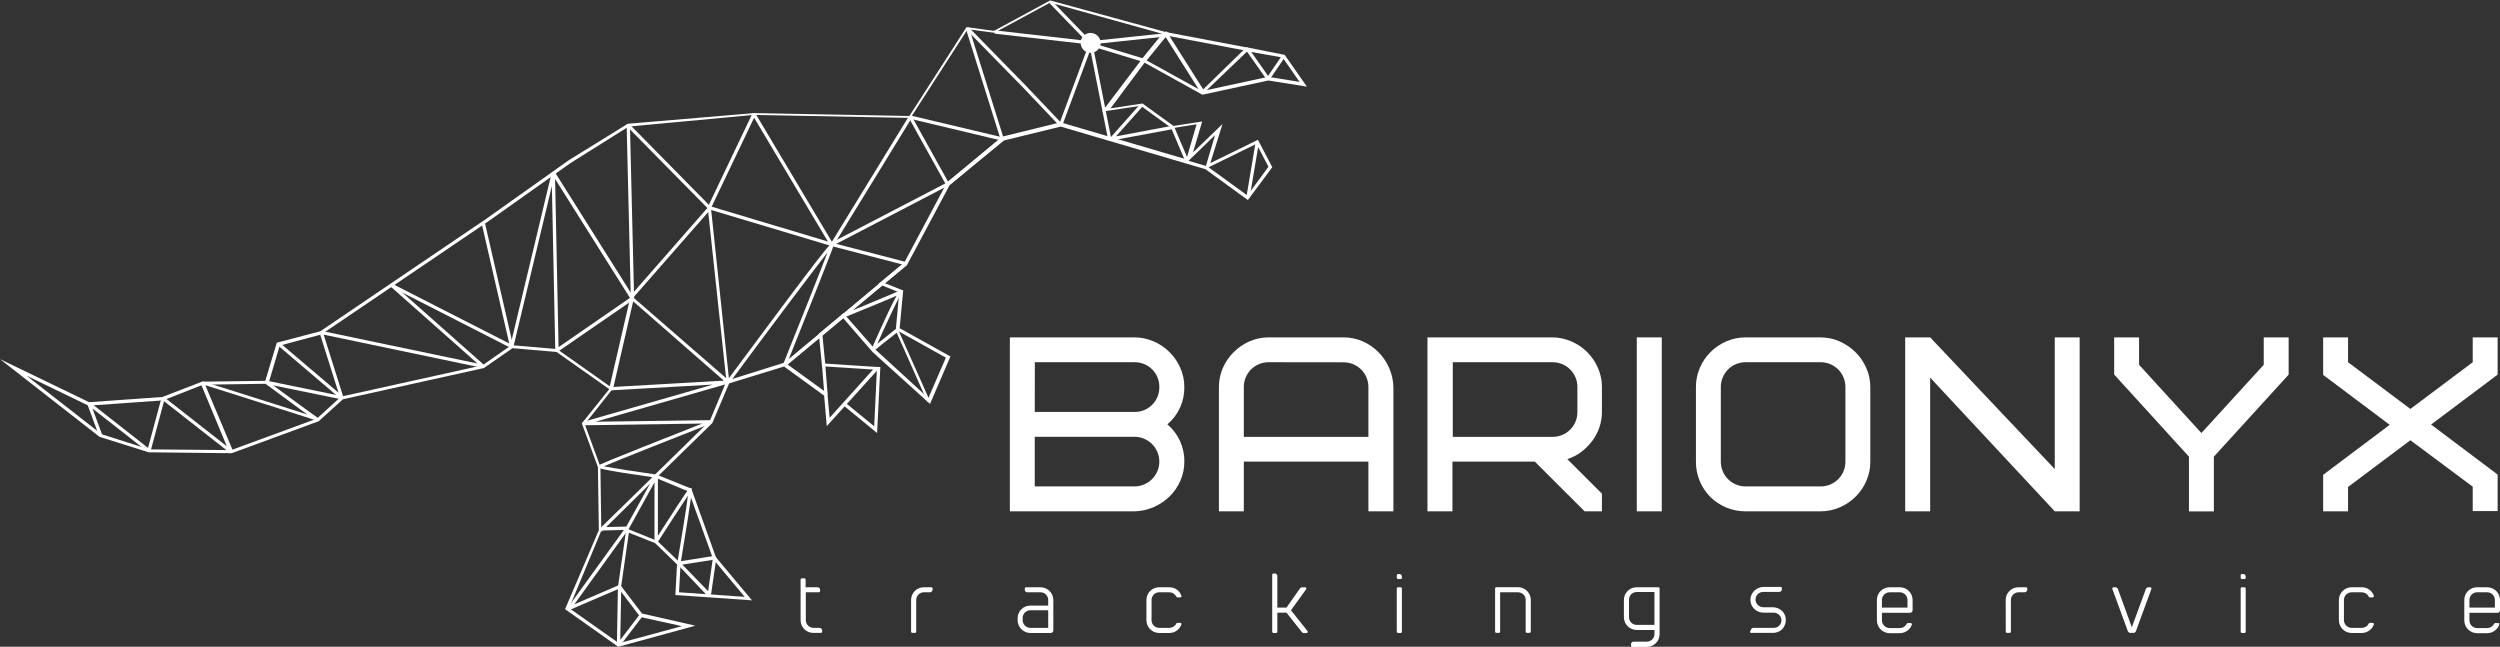 <svg width="201" height="52" viewBox="0 0 201 52" fill="none" xmlns="http://www.w3.org/2000/svg">
<rect x="0" y="0" width="201" height="52" fill="#333333" stroke="none"/>
<g clip-path="url(#clip0)">
<path d="M64.368 49.865V46.6C64.368 46.572 64.379 46.546 64.398 46.527C64.417 46.508 64.443 46.497 64.471 46.497H64.669C64.697 46.497 64.723 46.508 64.742 46.527C64.762 46.546 64.772 46.572 64.772 46.6V47.216H65.737C65.789 47.216 65.84 47.237 65.877 47.274C65.914 47.311 65.935 47.362 65.935 47.414V47.517C65.935 47.543 65.925 47.568 65.908 47.587C65.89 47.606 65.866 47.618 65.84 47.62H64.787V49.865C64.789 50.028 64.855 50.183 64.97 50.298C65.086 50.414 65.242 50.479 65.405 50.481H65.898C65.953 50.483 66.004 50.505 66.042 50.543C66.08 50.581 66.103 50.633 66.105 50.687V50.789C66.103 50.815 66.091 50.84 66.072 50.857C66.053 50.875 66.028 50.885 66.001 50.885H65.405C65.27 50.887 65.135 50.862 65.009 50.811C64.884 50.761 64.769 50.686 64.672 50.591C64.576 50.496 64.499 50.383 64.447 50.258C64.395 50.134 64.368 50 64.368 49.865Z" fill="white"/>
<path d="M73.251 48.236C73.251 47.965 73.359 47.706 73.55 47.515C73.742 47.324 74.002 47.216 74.274 47.216H74.877C74.903 47.216 74.928 47.226 74.948 47.243C74.967 47.261 74.978 47.285 74.98 47.311V47.414C74.977 47.469 74.953 47.52 74.913 47.558C74.874 47.596 74.822 47.618 74.767 47.62H74.274C74.111 47.621 73.956 47.687 73.841 47.803C73.727 47.918 73.663 48.074 73.663 48.236V50.789C73.663 50.803 73.66 50.816 73.655 50.828C73.65 50.84 73.642 50.85 73.632 50.859C73.623 50.868 73.611 50.875 73.599 50.88C73.586 50.884 73.573 50.886 73.56 50.885H73.354C73.328 50.885 73.303 50.875 73.284 50.857C73.264 50.84 73.253 50.815 73.251 50.789V48.236Z" fill="white"/>
<path d="M81.817 49.865V49.703C81.817 49.57 81.844 49.438 81.895 49.314C81.947 49.191 82.022 49.079 82.118 48.985C82.213 48.891 82.326 48.816 82.45 48.766C82.574 48.715 82.707 48.69 82.841 48.691H84.276V48.236C84.276 48.072 84.21 47.916 84.094 47.8C83.979 47.684 83.821 47.62 83.657 47.62H82.598C82.57 47.621 82.543 47.616 82.517 47.606C82.492 47.596 82.469 47.581 82.45 47.562C82.43 47.542 82.415 47.519 82.405 47.494C82.395 47.469 82.391 47.441 82.391 47.414V47.319C82.391 47.291 82.402 47.265 82.422 47.246C82.441 47.227 82.467 47.216 82.495 47.216H83.657C83.929 47.216 84.19 47.323 84.383 47.514C84.576 47.705 84.686 47.965 84.688 48.236V50.687C84.688 50.714 84.682 50.742 84.671 50.767C84.661 50.792 84.645 50.815 84.625 50.834C84.605 50.854 84.581 50.869 84.555 50.879C84.53 50.888 84.502 50.893 84.474 50.892H82.841C82.569 50.89 82.308 50.781 82.117 50.589C81.925 50.396 81.817 50.136 81.817 49.865ZM82.222 49.703V49.865C82.224 50.028 82.29 50.183 82.405 50.298C82.521 50.414 82.677 50.479 82.841 50.481H84.276V49.065H82.841C82.757 49.065 82.675 49.082 82.599 49.114C82.522 49.146 82.453 49.194 82.395 49.253C82.338 49.313 82.293 49.383 82.263 49.461C82.233 49.538 82.219 49.621 82.222 49.703Z" fill="white"/>
<path d="M92.172 49.865V48.236C92.172 47.965 92.28 47.706 92.472 47.515C92.664 47.324 92.924 47.216 93.195 47.216H94.013C94.26 47.212 94.501 47.298 94.689 47.458C94.823 47.578 94.925 47.729 94.984 47.898C94.99 47.913 94.993 47.93 94.991 47.946C94.989 47.962 94.983 47.978 94.973 47.991C94.964 48.005 94.951 48.015 94.936 48.022C94.921 48.029 94.905 48.032 94.888 48.031H94.675C94.653 48.032 94.631 48.026 94.612 48.014C94.594 48.002 94.58 47.985 94.572 47.964C94.52 47.861 94.44 47.774 94.341 47.713C94.243 47.652 94.129 47.62 94.013 47.62H93.195C93.033 47.621 92.877 47.687 92.763 47.803C92.649 47.918 92.585 48.074 92.585 48.236V49.865C92.585 50.027 92.649 50.183 92.763 50.298C92.877 50.413 93.033 50.479 93.195 50.481H94.013C94.129 50.481 94.243 50.449 94.341 50.388C94.44 50.327 94.52 50.24 94.572 50.136C94.579 50.118 94.593 50.102 94.61 50.092C94.627 50.081 94.647 50.076 94.667 50.078H94.888C94.905 50.076 94.921 50.079 94.936 50.086C94.951 50.093 94.964 50.104 94.973 50.117C94.983 50.13 94.989 50.146 94.991 50.162C94.993 50.178 94.99 50.195 94.984 50.21C94.923 50.376 94.822 50.524 94.689 50.643C94.502 50.805 94.261 50.894 94.013 50.892H93.195C92.924 50.89 92.663 50.781 92.472 50.589C92.28 50.396 92.172 50.136 92.172 49.865Z" fill="white"/>
<path d="M104.669 50.819L103.433 49.256H102.697V50.789C102.697 50.817 102.686 50.843 102.667 50.862C102.647 50.881 102.621 50.892 102.594 50.892H102.395C102.367 50.892 102.34 50.882 102.32 50.862C102.299 50.843 102.287 50.817 102.285 50.789V46.211C102.287 46.183 102.299 46.157 102.32 46.138C102.34 46.119 102.367 46.108 102.395 46.108H102.491C102.545 46.108 102.598 46.13 102.637 46.168C102.675 46.207 102.697 46.259 102.697 46.313V48.852H103.433L104.537 47.282C104.559 47.26 104.586 47.243 104.615 47.232C104.644 47.221 104.675 47.215 104.706 47.216H104.934C104.953 47.217 104.971 47.222 104.986 47.232C105.002 47.242 105.015 47.256 105.023 47.273C105.031 47.289 105.035 47.308 105.033 47.326C105.032 47.345 105.026 47.362 105.015 47.377L103.793 49.065L105.118 50.731C105.131 50.746 105.139 50.764 105.142 50.784C105.144 50.803 105.141 50.823 105.132 50.841C105.124 50.859 105.11 50.874 105.093 50.884C105.077 50.895 105.057 50.9 105.037 50.899H104.824C104.794 50.898 104.764 50.89 104.738 50.876C104.711 50.862 104.688 50.843 104.669 50.819Z" fill="white"/>
<path d="M112.301 46.255C112.303 46.227 112.316 46.201 112.336 46.182C112.357 46.163 112.384 46.152 112.412 46.152H112.507C112.534 46.151 112.561 46.156 112.586 46.165C112.611 46.175 112.633 46.189 112.653 46.208C112.672 46.226 112.687 46.248 112.698 46.273C112.708 46.297 112.713 46.324 112.713 46.35V46.453C112.713 46.48 112.703 46.506 112.683 46.526C112.664 46.545 112.638 46.556 112.61 46.556H112.412C112.384 46.556 112.357 46.545 112.336 46.526C112.316 46.507 112.303 46.481 112.301 46.453V46.255ZM112.301 47.319C112.303 47.291 112.316 47.265 112.336 47.246C112.357 47.227 112.384 47.216 112.412 47.216H112.61C112.638 47.216 112.664 47.227 112.683 47.246C112.703 47.265 112.713 47.291 112.713 47.319V50.789C112.713 50.817 112.703 50.843 112.683 50.862C112.664 50.881 112.638 50.892 112.61 50.892H112.412C112.384 50.892 112.357 50.882 112.336 50.862C112.316 50.843 112.303 50.817 112.301 50.789V47.319Z" fill="white"/>
<path d="M122.664 48.236C122.665 48.155 122.649 48.074 122.619 47.999C122.588 47.924 122.542 47.855 122.485 47.798C122.427 47.74 122.359 47.695 122.283 47.664C122.208 47.634 122.127 47.619 122.045 47.62H120.61V50.782C120.61 50.809 120.599 50.835 120.58 50.855C120.561 50.874 120.535 50.885 120.507 50.885H120.309C120.281 50.885 120.255 50.874 120.236 50.855C120.216 50.835 120.206 50.809 120.206 50.782V47.311C120.206 47.284 120.216 47.258 120.236 47.239C120.255 47.219 120.281 47.209 120.309 47.209H122.045C122.319 47.209 122.581 47.317 122.774 47.51C122.967 47.702 123.076 47.964 123.076 48.236V50.782C123.074 50.81 123.061 50.836 123.041 50.855C123.02 50.874 122.993 50.885 122.965 50.885H122.767C122.739 50.885 122.713 50.874 122.694 50.855C122.674 50.835 122.664 50.809 122.664 50.782V48.236Z" fill="white"/>
<path d="M131.135 51.787C131.135 51.761 131.14 51.734 131.15 51.71C131.161 51.685 131.176 51.663 131.195 51.645C131.215 51.626 131.237 51.611 131.262 51.602C131.287 51.593 131.314 51.588 131.341 51.589H132.4C132.564 51.589 132.722 51.524 132.838 51.409C132.954 51.293 133.019 51.136 133.019 50.973V50.65H131.584C131.312 50.648 131.051 50.539 130.86 50.346C130.668 50.154 130.561 49.894 130.561 49.623V48.236C130.561 47.965 130.668 47.706 130.86 47.515C131.052 47.324 131.312 47.216 131.584 47.216H133.328C133.355 47.216 133.381 47.227 133.401 47.246C133.42 47.265 133.431 47.291 133.431 47.319V50.987C133.431 51.26 133.322 51.521 133.129 51.714C132.936 51.906 132.674 52.015 132.4 52.015H131.238C131.21 52.013 131.183 52 131.164 51.98C131.145 51.959 131.135 51.933 131.135 51.905V51.787ZM130.973 48.236V49.623C130.972 49.703 130.987 49.783 131.017 49.858C131.047 49.933 131.092 50.001 131.149 50.058C131.206 50.115 131.274 50.161 131.348 50.192C131.423 50.223 131.503 50.239 131.584 50.239H133.019V47.598H131.584C131.501 47.599 131.42 47.616 131.344 47.649C131.268 47.681 131.2 47.729 131.143 47.788C131.086 47.848 131.042 47.918 131.013 47.995C130.983 48.072 130.97 48.154 130.973 48.236Z" fill="white"/>
<path d="M140.761 50.687C140.763 50.633 140.785 50.581 140.824 50.543C140.862 50.505 140.913 50.483 140.967 50.481H142.608C142.692 50.482 142.776 50.465 142.853 50.432C142.93 50.4 143 50.351 143.057 50.29C143.114 50.232 143.159 50.162 143.188 50.086C143.218 50.009 143.231 49.928 143.227 49.846C143.224 49.764 143.204 49.684 143.168 49.61C143.133 49.537 143.082 49.471 143.021 49.417C142.905 49.315 142.756 49.257 142.601 49.256H141.784C141.509 49.259 141.245 49.153 141.048 48.962C140.948 48.868 140.869 48.754 140.815 48.628C140.76 48.502 140.732 48.366 140.732 48.229C140.732 48.091 140.76 47.956 140.815 47.829C140.869 47.703 140.948 47.589 141.048 47.495C141.246 47.304 141.509 47.194 141.784 47.187H143.16C143.174 47.186 143.187 47.187 143.199 47.192C143.212 47.196 143.223 47.203 143.233 47.212C143.243 47.221 143.25 47.232 143.255 47.244C143.261 47.256 143.263 47.269 143.263 47.282V47.385C143.263 47.439 143.242 47.492 143.203 47.53C143.164 47.569 143.112 47.59 143.057 47.59H141.755C141.672 47.591 141.59 47.608 141.514 47.64C141.438 47.673 141.37 47.721 141.313 47.781C141.255 47.842 141.211 47.913 141.182 47.991C141.153 48.069 141.14 48.153 141.144 48.236C141.154 48.396 141.225 48.545 141.343 48.654C141.46 48.759 141.611 48.819 141.769 48.823H142.557C142.832 48.83 143.095 48.94 143.293 49.131C143.388 49.228 143.463 49.342 143.512 49.468C143.561 49.595 143.584 49.73 143.58 49.865C143.576 50.139 143.468 50.401 143.278 50.599C143.079 50.786 142.815 50.888 142.542 50.885H140.798C140.772 50.885 140.747 50.875 140.728 50.857C140.708 50.84 140.697 50.815 140.695 50.789L140.761 50.687Z" fill="white"/>
<path d="M150.903 49.865V48.236C150.903 47.965 151.011 47.706 151.202 47.515C151.394 47.324 151.654 47.216 151.926 47.216H152.743C153.015 47.216 153.276 47.323 153.469 47.514C153.662 47.705 153.771 47.965 153.773 48.236V49.065C153.773 49.093 153.767 49.12 153.757 49.145C153.746 49.171 153.73 49.194 153.71 49.213C153.69 49.232 153.667 49.247 153.641 49.257C153.615 49.267 153.587 49.272 153.56 49.27H151.307V49.88C151.309 50.042 151.375 50.198 151.491 50.313C151.606 50.428 151.762 50.494 151.926 50.496H152.743C152.859 50.496 152.973 50.464 153.071 50.403C153.17 50.342 153.25 50.255 153.302 50.151C153.308 50.133 153.32 50.117 153.336 50.107C153.352 50.096 153.371 50.091 153.39 50.092H153.618C153.634 50.093 153.65 50.097 153.664 50.104C153.678 50.112 153.69 50.122 153.699 50.135C153.708 50.148 153.714 50.162 153.717 50.178C153.72 50.193 153.719 50.209 153.714 50.224C153.653 50.392 153.549 50.542 153.412 50.657C153.227 50.819 152.989 50.908 152.743 50.907H151.926C151.79 50.906 151.655 50.878 151.53 50.825C151.405 50.772 151.292 50.695 151.197 50.598C151.102 50.501 151.027 50.387 150.976 50.261C150.926 50.135 150.901 50 150.903 49.865ZM151.307 48.236V48.852H153.361V48.236C153.361 48.072 153.296 47.916 153.18 47.8C153.064 47.684 152.907 47.62 152.743 47.62H151.926C151.762 47.621 151.606 47.687 151.491 47.802C151.375 47.917 151.309 48.073 151.307 48.236Z" fill="white"/>
<path d="M161.258 48.236C161.258 47.965 161.366 47.706 161.557 47.515C161.749 47.324 162.009 47.216 162.281 47.216H162.884C162.898 47.215 162.911 47.217 162.924 47.221C162.937 47.225 162.949 47.232 162.959 47.241C162.97 47.25 162.978 47.261 162.984 47.273C162.99 47.285 162.994 47.298 162.995 47.311V47.414C162.991 47.469 162.967 47.52 162.928 47.558C162.888 47.596 162.836 47.618 162.781 47.62H162.288C162.125 47.621 161.97 47.687 161.856 47.803C161.741 47.918 161.677 48.074 161.677 48.236V50.789C161.677 50.803 161.675 50.816 161.669 50.828C161.664 50.84 161.656 50.851 161.647 50.859C161.637 50.868 161.626 50.875 161.613 50.88C161.601 50.884 161.587 50.886 161.574 50.885H161.368C161.355 50.886 161.342 50.884 161.329 50.88C161.317 50.875 161.305 50.868 161.296 50.859C161.286 50.851 161.278 50.84 161.273 50.828C161.268 50.816 161.265 50.803 161.265 50.789L161.258 48.236Z" fill="white"/>
<path d="M171.083 50.76L169.832 47.348C169.827 47.332 169.826 47.316 169.829 47.3C169.832 47.284 169.839 47.269 169.849 47.256C169.859 47.243 169.872 47.232 169.887 47.225C169.902 47.219 169.918 47.215 169.935 47.216H170.075C170.116 47.216 170.157 47.228 170.192 47.25C170.227 47.272 170.255 47.303 170.273 47.341L171.399 50.43L172.533 47.341C172.551 47.303 172.579 47.272 172.614 47.25C172.649 47.228 172.69 47.216 172.732 47.216H172.871C172.888 47.215 172.904 47.219 172.919 47.225C172.934 47.232 172.947 47.243 172.957 47.256C172.967 47.269 172.974 47.284 172.977 47.3C172.98 47.316 172.979 47.332 172.974 47.348L171.723 50.76C171.705 50.797 171.677 50.829 171.642 50.851C171.607 50.873 171.566 50.885 171.525 50.885H171.282C171.24 50.885 171.199 50.873 171.164 50.851C171.129 50.829 171.101 50.797 171.083 50.76Z" fill="white"/>
<path d="M180.15 46.255C180.15 46.228 180.161 46.202 180.18 46.182C180.2 46.163 180.226 46.152 180.253 46.152H180.349C180.375 46.151 180.402 46.156 180.427 46.165C180.452 46.175 180.475 46.189 180.494 46.208C180.513 46.226 180.529 46.248 180.539 46.273C180.55 46.297 180.555 46.324 180.555 46.35V46.453C180.555 46.48 180.544 46.506 180.525 46.526C180.505 46.545 180.479 46.556 180.452 46.556H180.253C180.226 46.556 180.2 46.545 180.18 46.526C180.161 46.506 180.15 46.48 180.15 46.453V46.255ZM180.15 47.319C180.15 47.291 180.161 47.265 180.18 47.246C180.2 47.227 180.226 47.216 180.253 47.216H180.452C180.479 47.216 180.505 47.227 180.525 47.246C180.544 47.265 180.555 47.291 180.555 47.319V50.789C180.555 50.817 180.544 50.843 180.525 50.862C180.505 50.881 180.479 50.892 180.452 50.892H180.253C180.226 50.892 180.2 50.881 180.18 50.862C180.161 50.843 180.15 50.817 180.15 50.789V47.319Z" fill="white"/>
<path d="M188.047 49.865V48.236C188.047 47.965 188.155 47.706 188.347 47.515C188.538 47.324 188.799 47.216 189.07 47.216H189.887C190.132 47.212 190.371 47.298 190.557 47.458C190.695 47.575 190.799 47.727 190.858 47.898C190.863 47.913 190.864 47.929 190.861 47.945C190.859 47.961 190.852 47.975 190.843 47.988C190.834 48.001 190.822 48.011 190.808 48.019C190.794 48.026 190.778 48.03 190.763 48.031H190.542C190.521 48.032 190.5 48.026 190.483 48.014C190.466 48.002 190.453 47.984 190.446 47.964C190.394 47.861 190.314 47.774 190.216 47.713C190.117 47.652 190.003 47.62 189.887 47.62H189.07C188.907 47.621 188.75 47.687 188.635 47.802C188.519 47.917 188.454 48.073 188.452 48.236V49.865C188.454 50.028 188.519 50.183 188.635 50.298C188.75 50.414 188.907 50.479 189.07 50.481H189.887C190.003 50.481 190.117 50.449 190.216 50.388C190.314 50.327 190.394 50.24 190.446 50.136C190.453 50.118 190.465 50.103 190.481 50.092C190.496 50.082 190.515 50.077 190.535 50.078H190.763C190.778 50.078 190.794 50.082 190.808 50.09C190.822 50.097 190.834 50.107 190.843 50.12C190.852 50.133 190.859 50.148 190.861 50.163C190.864 50.179 190.863 50.195 190.858 50.21C190.797 50.378 190.693 50.527 190.557 50.643C190.371 50.804 190.133 50.893 189.887 50.892H189.07C188.798 50.89 188.538 50.781 188.346 50.589C188.154 50.396 188.047 50.136 188.047 49.865Z" fill="white"/>
<path d="M198.13 49.865V48.236C198.13 47.965 198.238 47.706 198.429 47.515C198.621 47.324 198.881 47.216 199.153 47.216H199.97C200.242 47.216 200.503 47.323 200.696 47.514C200.889 47.705 200.998 47.965 201 48.236V49.065C201.001 49.092 200.996 49.12 200.986 49.145C200.976 49.17 200.961 49.193 200.942 49.213C200.923 49.232 200.899 49.247 200.874 49.257C200.849 49.267 200.821 49.272 200.794 49.27H198.542V49.88C198.542 50.042 198.606 50.197 198.72 50.313C198.835 50.428 198.99 50.494 199.153 50.496H199.97C200.086 50.496 200.2 50.464 200.298 50.403C200.397 50.342 200.477 50.255 200.529 50.151C200.537 50.132 200.55 50.117 200.567 50.106C200.584 50.096 200.605 50.091 200.625 50.092H200.846C200.862 50.091 200.878 50.094 200.893 50.101C200.908 50.108 200.921 50.118 200.931 50.132C200.94 50.145 200.946 50.16 200.948 50.177C200.95 50.193 200.948 50.209 200.941 50.224C200.88 50.392 200.776 50.542 200.639 50.657C200.455 50.82 200.216 50.909 199.97 50.907H199.153C199.017 50.906 198.882 50.878 198.757 50.825C198.632 50.772 198.519 50.695 198.424 50.598C198.329 50.501 198.254 50.387 198.203 50.261C198.153 50.135 198.128 50 198.13 49.865ZM198.542 48.236V48.852H200.588V48.236C200.588 48.155 200.572 48.075 200.541 48C200.51 47.925 200.464 47.857 200.407 47.8C200.349 47.743 200.281 47.697 200.206 47.666C200.131 47.636 200.051 47.62 199.97 47.62H199.153C198.99 47.621 198.835 47.687 198.72 47.803C198.606 47.918 198.542 48.074 198.542 48.236Z" fill="white"/>
<path d="M81.192 41.111V27.126H91.208C91.73 27.126 92.245 27.23 92.725 27.434C93.69 27.842 94.463 28.6 94.888 29.555C95.11 30.046 95.223 30.579 95.219 31.118C95.23 31.687 95.113 32.252 94.877 32.771C94.642 33.29 94.294 33.75 93.858 34.119C94.293 34.486 94.641 34.945 94.876 35.463C95.112 35.981 95.229 36.544 95.219 37.112C95.224 37.637 95.119 38.157 94.91 38.639C94.706 39.106 94.416 39.531 94.057 39.893C93.688 40.256 93.257 40.55 92.783 40.759C92.287 40.981 91.752 41.101 91.208 41.111H81.192ZM83.194 33.121H91.208C91.473 33.125 91.736 33.076 91.981 32.976C92.226 32.877 92.449 32.73 92.635 32.543C92.822 32.356 92.969 32.133 93.068 31.889C93.167 31.644 93.215 31.382 93.21 31.118C93.214 30.855 93.165 30.593 93.066 30.349C92.967 30.105 92.819 29.884 92.633 29.698C92.446 29.512 92.224 29.365 91.979 29.266C91.734 29.167 91.472 29.118 91.208 29.122H83.201L83.194 33.121ZM83.194 35.117V39.108H91.208C91.739 39.108 92.249 38.898 92.624 38.524C92.999 38.149 93.21 37.642 93.21 37.112C93.21 36.583 92.999 36.075 92.624 35.701C92.249 35.327 91.739 35.117 91.208 35.117H83.194Z" fill="white"/>
<path d="M112.029 41.111H110.02V37.112H100.003V41.111H98.001V31.118C98 30.596 98.105 30.079 98.311 29.599C98.512 29.128 98.802 28.7 99.164 28.337C99.528 27.967 99.957 27.669 100.43 27.456C100.925 27.236 101.462 27.123 102.005 27.126H108.018C108.542 27.124 109.06 27.229 109.541 27.434C110.011 27.636 110.439 27.924 110.8 28.286C111.168 28.651 111.465 29.082 111.676 29.555C111.898 30.047 112.018 30.578 112.029 31.118V41.111ZM102.005 29.122C101.742 29.12 101.48 29.17 101.237 29.27C100.993 29.37 100.771 29.517 100.585 29.702C100.399 29.888 100.252 30.109 100.152 30.352C100.052 30.595 100.001 30.855 100.003 31.118V35.124H110.02V31.125C110.022 30.863 109.971 30.602 109.871 30.359C109.771 30.116 109.624 29.895 109.438 29.71C109.252 29.524 109.03 29.377 108.786 29.277C108.543 29.178 108.281 29.127 108.018 29.129L102.005 29.122Z" fill="white"/>
<path d="M127.403 41.111L123.4 37.112H116.776V41.111H114.767V27.126H124.791C125.309 27.126 125.823 27.231 126.299 27.434C127.268 27.836 128.044 28.596 128.463 29.555C128.685 30.046 128.798 30.579 128.794 31.118V33.121C128.796 33.538 128.729 33.952 128.596 34.346C128.465 34.736 128.274 35.102 128.029 35.432C127.777 35.769 127.48 36.07 127.146 36.327C126.803 36.584 126.42 36.783 126.012 36.914L128.794 39.688V41.111H127.403ZM126.822 31.118C126.824 30.855 126.773 30.595 126.673 30.352C126.574 30.109 126.426 29.888 126.24 29.702C126.054 29.517 125.832 29.37 125.588 29.27C125.345 29.17 125.083 29.12 124.82 29.122H116.805V35.124H124.82C125.083 35.126 125.345 35.076 125.588 34.976C125.832 34.877 126.054 34.73 126.24 34.544C126.426 34.358 126.574 34.137 126.673 33.894C126.773 33.651 126.824 33.391 126.822 33.128V31.118Z" fill="white"/>
<path d="M131.598 27.126H133.607V41.111H131.598V27.126Z" fill="white"/>
<path d="M150.373 37.112C150.377 37.645 150.27 38.172 150.056 38.661C149.646 39.617 148.882 40.379 147.922 40.788C147.433 41.003 146.904 41.113 146.369 41.111H140.356C139.816 41.115 139.28 41.01 138.781 40.803C138.307 40.602 137.875 40.313 137.508 39.952C137.138 39.578 136.845 39.134 136.647 38.647C136.448 38.16 136.349 37.638 136.353 37.112V31.118C136.35 30.585 136.457 30.058 136.669 29.57C137.079 28.613 137.844 27.851 138.803 27.442C139.293 27.23 139.822 27.122 140.356 27.126H146.369C146.894 27.124 147.413 27.232 147.893 27.442C148.365 27.65 148.796 27.941 149.166 28.3C149.537 28.663 149.834 29.094 150.042 29.57C150.262 30.056 150.374 30.584 150.373 31.118V37.112ZM148.371 31.118C148.373 30.855 148.323 30.595 148.223 30.352C148.123 30.109 147.975 29.888 147.789 29.702C147.603 29.517 147.381 29.37 147.138 29.27C146.894 29.17 146.633 29.12 146.369 29.122H140.356C140.093 29.12 139.832 29.17 139.588 29.27C139.344 29.37 139.123 29.517 138.936 29.702C138.75 29.888 138.603 30.109 138.503 30.352C138.403 30.595 138.353 30.855 138.354 31.118V37.112C138.353 37.375 138.403 37.636 138.503 37.879C138.603 38.121 138.75 38.342 138.936 38.528C139.123 38.714 139.344 38.861 139.588 38.96C139.832 39.06 140.093 39.11 140.356 39.108H146.369C146.633 39.11 146.894 39.06 147.138 38.96C147.381 38.861 147.603 38.714 147.789 38.528C147.975 38.342 148.123 38.121 148.223 37.879C148.323 37.636 148.373 37.375 148.371 37.112V31.118Z" fill="white"/>
<path d="M167.204 41.111H165.203L155.186 30.362V41.111H153.177V27.126H155.186L165.203 37.714V27.126H167.204V41.111Z" fill="white"/>
<path d="M177.994 36.716V41.119H175.992V36.716L169.979 30.113V27.126H171.981V29.328L176.993 34.816L182.005 29.328V27.126H184.007V30.12L177.994 36.716Z" fill="white"/>
<path d="M200.809 27.126V30.12L195.458 34.133L200.809 38.154V41.089H198.807V39.13L193.795 35.395L188.783 39.152V41.111H186.781V38.176L192.132 34.156L186.781 30.142V27.126H188.783V29.122L193.795 32.879L198.807 29.122V27.126H200.809Z" fill="white"/>
<path d="M63.175 29.423L63.006 29.225L72.758 21.095L72.927 21.3L63.175 29.423Z" fill="white"/>
<path d="M38.985 17.91L38.727 17.969L41.009 27.903L41.267 27.844L38.985 17.91Z" fill="white"/>
<path d="M27.393 32.072L22.3 27.735L22.469 27.537L27.216 31.573L25.7 26.774L25.855 26.605L38.388 29.225L31.374 23.01L31.551 22.812L38.933 29.357L38.822 29.584L26.024 26.906L27.606 31.932L27.393 32.072Z" fill="white"/>
<path d="M18.473 36.401L13.188 32.255L12.107 36.269L11.893 36.335L7.433 32.842L8.213 34.948L7.963 35.043L7.021 32.497L7.227 32.343L11.901 36.012L12.982 31.998L13.188 31.925L18.237 35.88L16.14 30.839L16.302 30.663C21.284 32.233 23.617 32.967 24.706 33.326C24.103 32.893 23.08 32.138 21.321 30.839L21.431 30.604L27.503 31.852L27.452 32.108L21.969 30.986C23.507 32.116 25.465 33.554 25.604 33.627C25.685 33.627 25.685 33.678 25.693 33.701L25.648 33.833C25.648 33.833 25.597 33.877 25.509 33.833C25.295 33.745 19.179 31.815 16.508 30.971L18.716 36.217L18.473 36.401Z" fill="white"/>
<path d="M95.33 13.046L94.204 10.397L89.398 11.292L89.273 11.072L91.694 8.35L91.893 8.526L89.729 10.962L94.255 10.111L94.403 10.192L95.573 12.943L95.33 13.046Z" fill="white"/>
<path d="M101.851 6.413L100.209 4.08L93.711 2.847L93.762 2.583L100.312 3.83L100.393 3.881L101.954 6.105L103.08 4.454L103.3 4.601L102.064 6.413H101.851Z" fill="white"/>
<path d="M84.564 0.066L84.374 0.25L87.605 3.586L87.795 3.402L84.564 0.066Z" fill="white"/>
<path d="M80.449 11.211L77.659 2.319L77.88 2.187L82.487 6.897L85.232 9.788L87.565 3.507L87.727 3.427L92.025 4.733L91.952 4.989L87.771 3.72L85.409 10.082L85.188 10.126L82.296 7.081L78.079 2.774L80.699 11.138L80.449 11.211Z" fill="white"/>
<path d="M76.276 14.909L76.07 14.873L73.074 9.48L73.302 9.348L76.224 14.609L80.544 11.079L80.714 11.285L76.276 14.909Z" fill="white"/>
<path d="M44.857 28.271L44.644 28.161L44.371 14.954L41.28 27.882L41.023 27.823L44.357 13.882H44.511L44.6 13.824L50.944 23.898V24.081L44.857 28.271ZM44.629 14.389L44.909 27.911L50.649 23.949L44.629 14.389Z" fill="white"/>
<path d="M50.645 10.012L50.38 10.019L50.717 23.963L50.982 23.957L50.645 10.012Z" fill="white"/>
<path d="M72.802 21.33L66.87 19.789L66.789 19.591L73.074 9.348L73.221 9.289L80.603 11.043L80.544 11.307L73.251 9.568L67.113 19.576L72.876 21.073L72.802 21.33Z" fill="white"/>
<path d="M48.375 42.733L48.184 42.542L52.452 38.367C48.154 37.751 48.117 37.633 48.088 37.575V37.443C48.088 37.399 48.176 37.318 56.456 34.053L46.889 34.192L46.852 33.928L57.325 30.92L49.126 31.382L48.986 31.221L50.664 23.956L50.877 23.883L58.377 30.399L56.905 16.722V16.648L60.496 9.12H60.732L66.98 19.598L66.752 19.738L60.629 9.465L57.163 16.729L58.635 30.707L58.524 30.766V30.846L47.875 33.906L57.155 33.781L57.199 34.038C54.16 35.234 49.759 36.973 48.552 37.487C49.339 37.648 51.378 37.956 52.71 38.147L52.791 38.374L48.375 42.733ZM50.907 24.228L49.325 31.11L58.2 30.604L50.907 24.228Z" fill="white"/>
<path d="M76.185 14.651L66.848 19.509L66.971 19.743L76.308 14.885L76.185 14.651Z" fill="white"/>
<path d="M58.642 30.795L58.428 30.641C66.737 19.429 66.826 19.473 66.958 19.532L67.039 19.686C66.98 19.98 64.235 26.833 63.411 28.887L65.898 26.818L66.068 27.023L63.175 29.423L62.969 29.276C64.184 26.238 65.913 21.939 66.531 20.295C65.221 21.961 61.321 27.163 58.642 30.795Z" fill="white"/>
<path d="M49.84 51.934L49.597 51.853L49.678 47.37L45.836 49.021L45.674 48.816L50.303 42.41L50.524 42.564L46.175 48.588L49.766 47.04L49.95 47.165L49.869 51.45L51.452 49.38L51.665 49.542L49.84 51.934Z" fill="white"/>
<path d="M56.905 47.928L54.491 45.396L54.454 45.279C54.749 43.474 55.19 40.877 55.308 39.849C54.793 40.62 53.659 42.366 52.864 43.613L52.622 43.54V38.778L50.546 42.535L50.436 42.601L48.412 42.652V42.381L50.355 42.337L52.644 38.198L52.894 38.264V43.085C55.33 39.292 55.396 39.262 55.448 39.248H55.58C55.654 39.314 55.705 39.35 54.749 45.117L57.442 44.692L57.597 44.846L57.17 47.781L56.905 47.928ZM54.859 45.396L56.934 47.532L57.295 45.015L54.859 45.396Z" fill="white"/>
<path d="M74.568 32.321L72.095 26.752C71.403 27.288 70.417 28.073 70.336 28.154L70.189 28.198L70.101 28.066V28.007C70.3 27.544 71.484 24.844 72.088 23.773C71.536 24.03 70.344 24.507 67.827 25.541L67.687 25.314L70.771 22.731L70.94 22.937L68.511 24.969C70.204 24.279 72.191 23.443 72.353 23.362C72.353 23.362 72.353 23.362 72.397 23.362L72.552 23.458C72.552 23.502 72.552 23.531 72.485 23.59C72.294 23.773 71.05 26.481 70.542 27.633C70.866 27.368 71.359 26.98 72.014 26.459L72.213 26.51L74.767 32.24L74.568 32.321Z" fill="white"/>
<path d="M66.354 29.355L66.09 29.376L66.28 31.753L66.544 31.733L66.354 29.355Z" fill="white"/>
<path d="M50.907 23.934L50.708 23.758L56.964 16.619L57.096 16.582L66.944 19.532L66.87 19.789L57.104 16.861L50.907 23.934Z" fill="white"/>
<path d="M50.592 9.97L50.403 10.155L56.973 16.824L57.162 16.639L50.592 9.97Z" fill="white"/>
<path d="M70.52 34.816L67.856 32.629L68.025 32.424L70.285 34.273L70.513 29.496L70.778 29.511L70.52 34.816Z" fill="white"/>
<path d="M49.707 52.001L45.431 48.978L48.147 42.623L48.073 37.553L46.778 34.039L48.986 31.287L44.754 28.301L41.207 27.993L38.903 29.592L27.569 32.102L25.619 33.87L18.627 36.438L11.96 36.365L8.007 35.125L0 28.873L7.168 32.336L13.056 31.918L16.243 30.686L21.328 30.619L22.256 27.552L25.752 26.635L39.102 17.588L45.726 12.885L50.473 9.95L60.636 9.092L73.111 9.326L77.711 2.18L79.919 2.481L84.415 0.045H84.467L93.703 2.569L93.762 2.488L93.836 2.605L93.983 2.642L93.917 2.73L96.736 7.184L100.209 3.801L103.286 4.41L105.074 6.964L101.976 6.472L96.699 7.609H96.662L92.025 5.041L89.288 8.71L91.856 8.321L94.351 10.126L96.655 9.767L95.919 12.254L98.288 9.972L97.31 13.113L101.137 11.242L102.292 13.443L100.327 16.084L96.919 13.604L85.284 10.178L80.692 11.3L76.349 14.888L72.927 21.301L71.146 22.768L72.618 23.355L72.331 26.386L76.415 28.66L74.774 32.476L70.152 28.301L67.797 25.586L66.127 26.98L66.347 29.233L70.763 29.519L66.473 34.259L66.259 31.808L63.036 29.468L58.62 30.825L57.273 34.009L52.96 38.228L55.58 39.285L57.56 44.803L60.46 48.266L54.3 47.84L54.432 45.375L52.666 43.665L50.561 42.829L49.943 47.129L51.621 49.33L55.911 50.306L49.707 52.001ZM45.755 48.889L49.759 51.714L54.822 50.342L51.481 49.609L49.678 47.231L50.362 42.484L52.85 43.489L54.719 45.294L54.594 47.62L59.871 47.987L57.332 44.942L55.382 39.527L52.489 38.324L57.067 33.841L58.421 30.612L63.102 29.145L66.524 31.625L66.701 33.591L70.197 29.71L66.09 29.445L65.832 26.833L67.812 25.183L70.351 28.073L74.642 32.006L76.047 28.756L72.022 26.511L72.301 23.51L70.623 22.827L72.721 21.081L76.143 14.661L80.559 10.992L85.247 9.84H85.284L95.381 12.812L96.206 9.994L94.204 10.31L91.716 8.505L88.611 8.974L91.908 4.616L93.453 2.715L84.43 0.213L79.948 2.635L77.799 2.349L73.207 9.48L60.599 9.238L50.539 10.178L45.865 13.113L39.242 17.808L25.832 26.892L22.491 27.787L21.579 30.854L16.324 30.928L13.115 32.19L7.117 32.615L2.127 30.201L8.155 34.904L11.996 36.13L18.583 36.188L25.479 33.657L27.415 31.889L38.793 29.372L41.111 27.751L44.791 28.066L49.28 31.236L47.014 34.097L48.272 37.531L48.346 42.667L45.755 48.889ZM97.17 13.45L100.29 15.717L101.983 13.406L101.019 11.564L97.17 13.45ZM95.558 12.929L96.956 13.34L97.692 10.86L95.558 12.929ZM100.283 4.124L97.023 7.243L101.954 6.179L104.485 6.582L103.116 4.623L100.283 4.124ZM92.187 4.858L96.368 7.169L93.718 2.98L92.187 4.858Z" fill="white"/>
<path d="M89.082 11.175L87.558 3.471L87.676 3.309L93.622 2.678L93.652 2.942L87.845 3.559L89.339 11.123L89.082 11.175Z" fill="white"/>
<path d="M79.987 2.442L79.957 2.705L87.825 3.601L87.855 3.339L79.987 2.442Z" fill="white"/>
<path d="M31.528 22.811L31.407 23.046L41.09 27.986L41.211 27.751L31.528 22.811Z" fill="white"/>
<path d="M100.962 11.37L100.203 15.886L100.465 15.93L101.223 11.414L100.962 11.37Z" fill="white"/>
<path d="M88.478 3.317C88.504 3.473 88.483 3.634 88.417 3.778C88.351 3.922 88.243 4.044 88.108 4.127C87.973 4.211 87.816 4.252 87.657 4.246C87.498 4.24 87.344 4.187 87.215 4.094C87.087 4.001 86.989 3.872 86.934 3.723C86.879 3.574 86.869 3.412 86.907 3.258C86.944 3.104 87.027 2.964 87.144 2.857C87.262 2.75 87.408 2.68 87.565 2.656C87.774 2.626 87.986 2.679 88.156 2.802C88.326 2.925 88.442 3.11 88.478 3.317Z" fill="white"/>
</g>
<defs>
<clipPath id="clip0">
<rect width="201" height="52" fill="white"/>
</clipPath>
</defs>
</svg>
